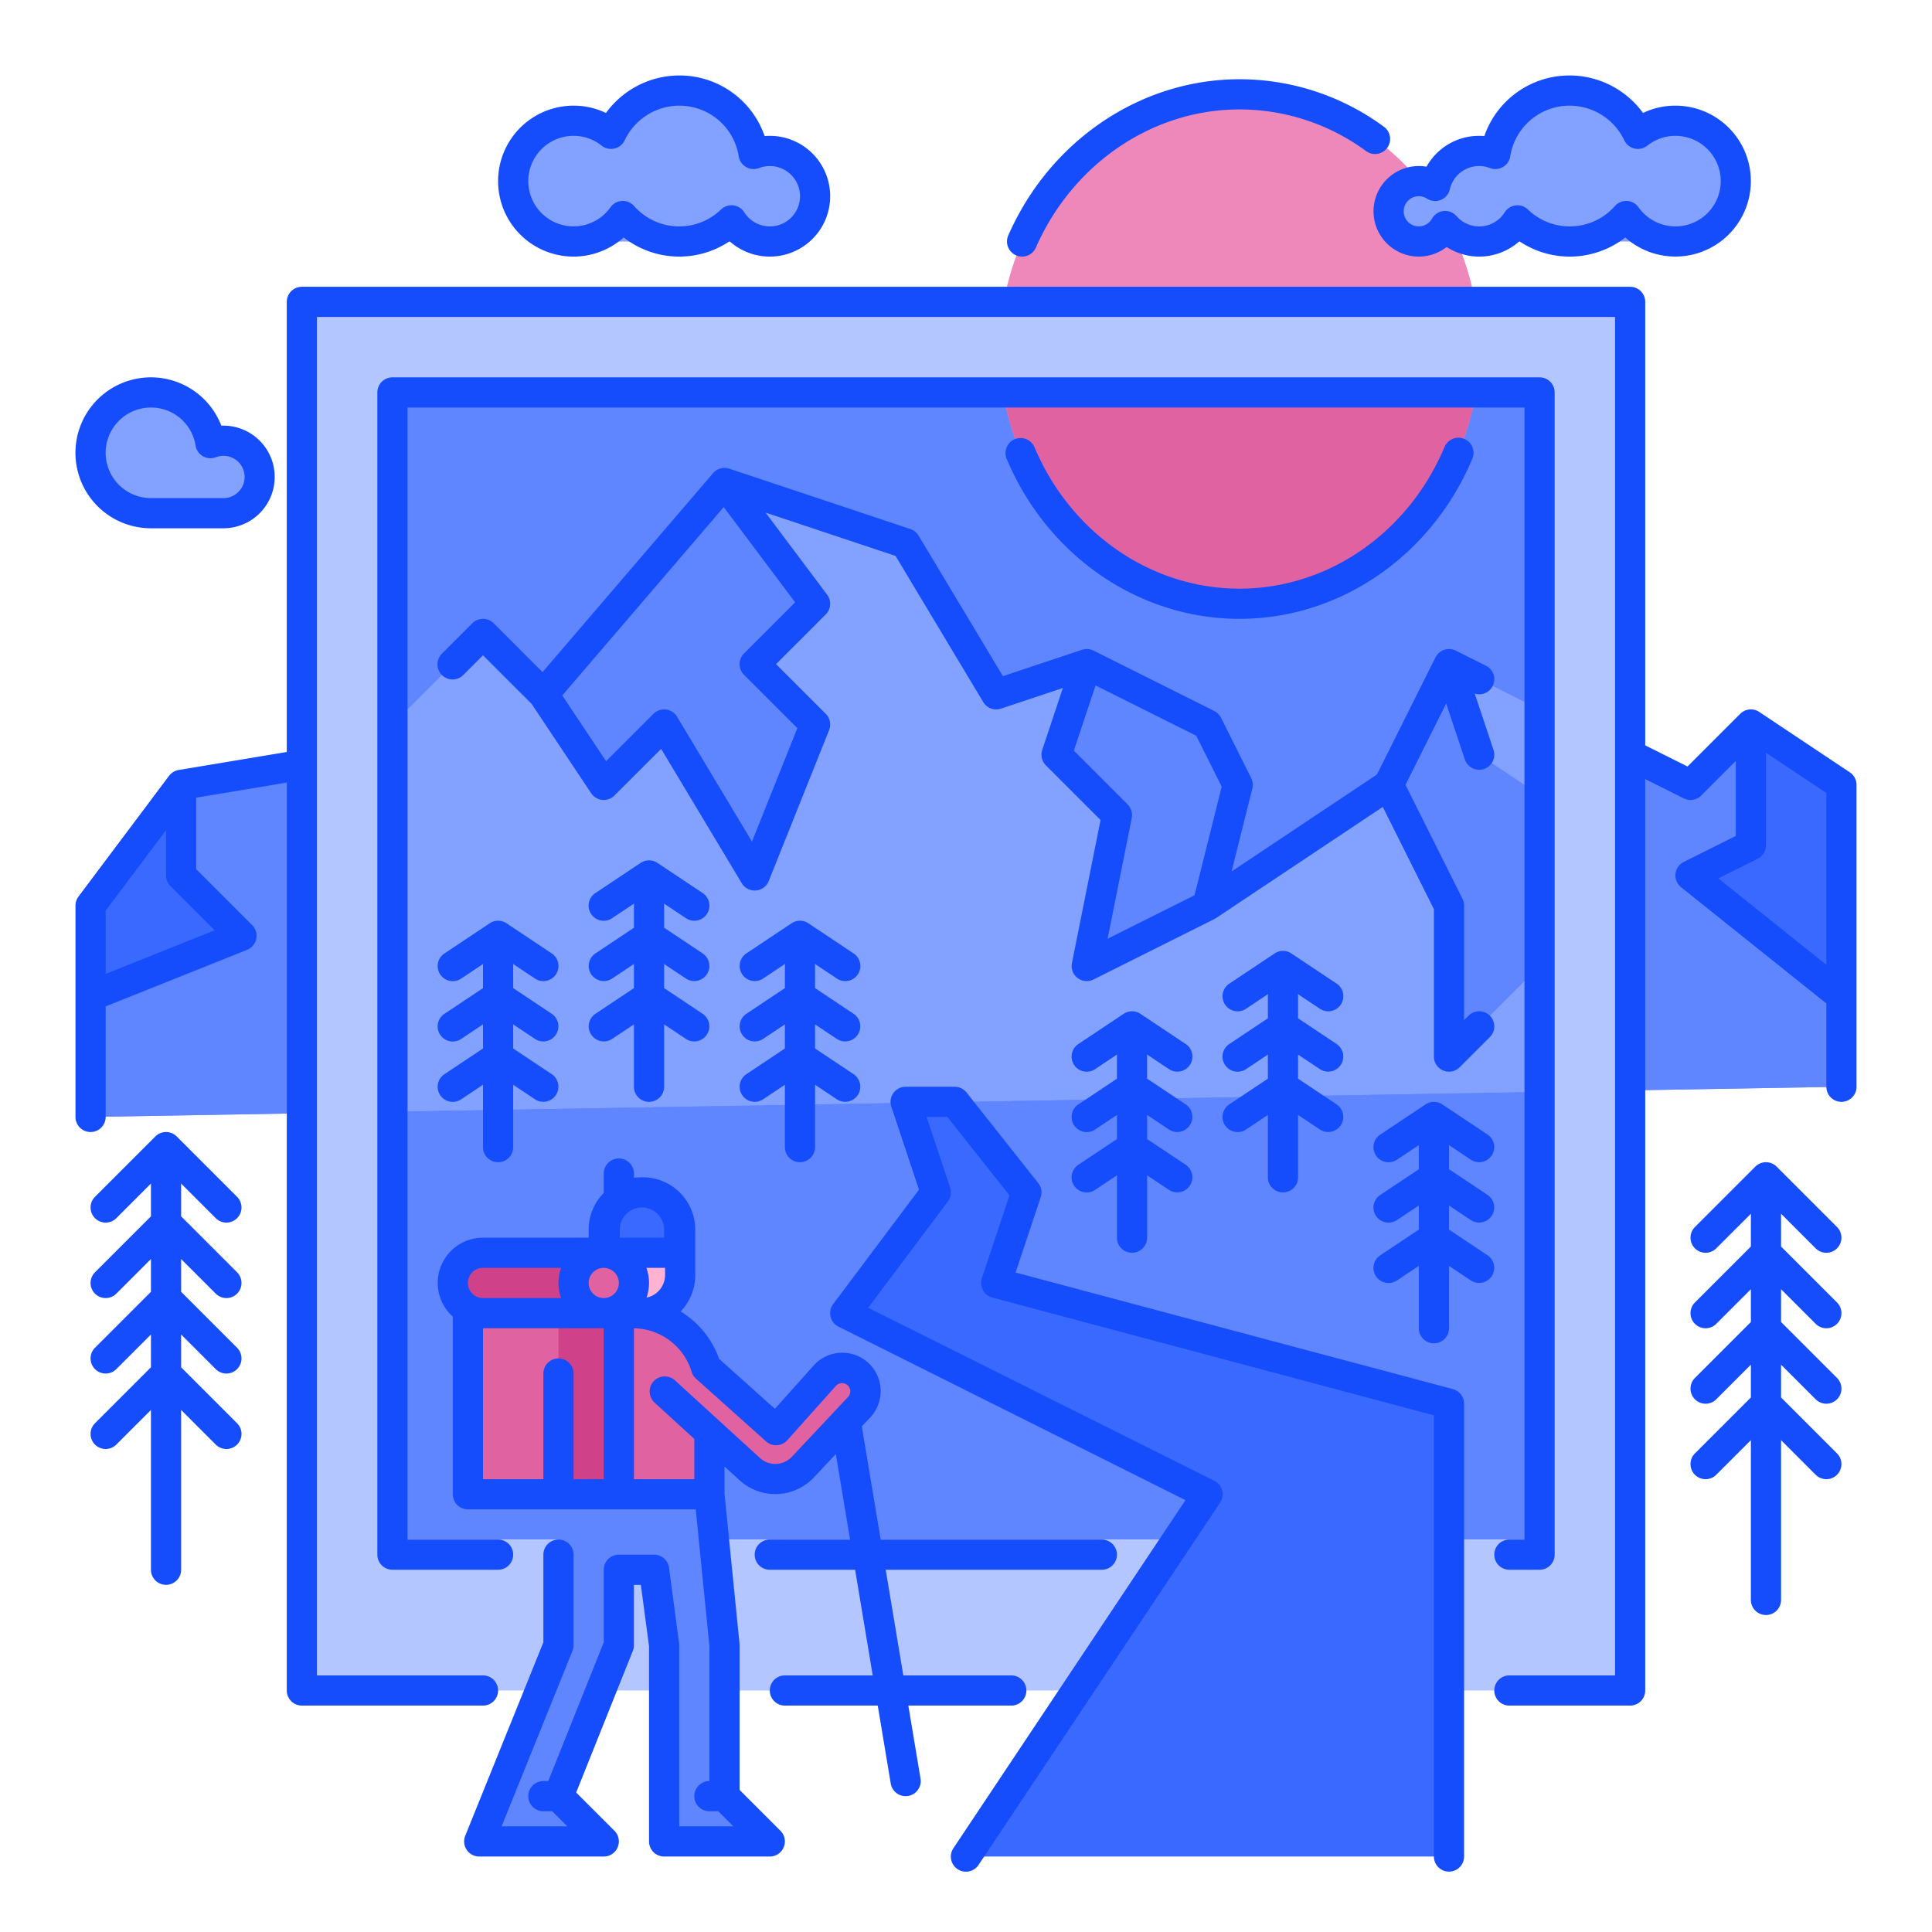 <?xml version="1.0" encoding="UTF-8" standalone="no"?> <svg xmlns="http://www.w3.org/2000/svg" viewBox="0 0 512 512"><title>picture, photo, frame, image, photography, travel</title><g id="two_tone" data-name="two tone"><rect x="104" y="104" width="304" height="304" style="fill:#5f86fe"/><polygon points="488 288 488 208 464 192 448 208 408 188 384 176 368 208 320 240 328 208 320 192 288 176 264 184 240 144 192 128 144 184 128 168 104 192 96 200 48 208 24 240 24 296 488 288" style="fill:#83a1ff"/><polygon points="420.511 289.146 488 288 488 208 464 192 448 208 419.8 193.9 420.511 289.146" style="fill:#5f86fe"/><polygon points="90.486 200.919 48 208 24 240 24 296 90.997 294.845 90.486 200.919" style="fill:#5f86fe"/><ellipse cx="328.471" cy="92.5" rx="63.529" ry="67.5" style="fill:#ef88ba"/><path d="M392,92.5c0,37.279-28.443,67.5-63.529,67.5s-63.53-30.221-63.53-67.5Z" style="fill:#e162a1"/><polygon points="192 128 144 184 160 208 176 192 200 232 216 192 200 176 216 160 192 128" style="fill:#5f86fe"/><polygon points="408 289.38 408 408 104 408 104 294.62 408 289.38" style="fill:#5f86fe"/><polygon points="384 176 368 208 384 240 384 280 416 248 416 216 392 200 384 176" style="fill:#5f86fe"/><path d="M80,80V448H432V80ZM408,408H104V104H408Z" style="fill:#b4c6ff"/><polygon points="288 176 280 200 296 216 288 256 320 240 328 208 320 192 288 176" style="fill:#5f86fe"/><polygon points="48 208 48 232 64 248 24 264 24 240 48 208" style="fill:#3a69ff"/><polygon points="464 192 488 208 488 264 448 232 464 224 464 192" style="fill:#3a69ff"/><path d="M204,64a12,12,0,1,0-4.28-23.2,19.971,19.971,0,0,0-37.789-5.331A16,16,0,1,0,152,64Z" style="fill:#83a1ff"/><path d="M59.2,136a9.6,9.6,0,1,0-3.424-18.56A15.992,15.992,0,1,0,40,136H59.2Z" style="fill:#83a1ff"/><path d="M444,64a16,16,0,1,0-9.931-28.531A19.971,19.971,0,0,0,396.28,40.8a11.962,11.962,0,0,0-15.957,8.475A8,8,0,1,0,376,64Z" style="fill:#83a1ff"/><polygon points="240 292 253 292 272 316 264 340 384 372 384 492 256 492 320 396 224 348 248 316 240 292" style="fill:#3a69ff"/><path d="M148,348h19.958A20.042,20.042,0,0,1,188,368.042V396a0,0,0,0,1,0,0H148a0,0,0,0,1,0,0V348A0,0,0,0,1,148,348Z" style="fill:#e162a1"/><path d="M176,488h25.586a1,1,0,0,0,.707-1.707L192,476V436l-4-40H148v40l-21,52h30.586a1,1,0,0,0,.707-1.707L148,476l16-40V416h9.333L176,436Z" style="fill:#5f86fe"/><path d="M132,348h30a2,2,0,0,1,2,2v46a0,0,0,0,1,0,0H124a0,0,0,0,1,0,0V356A8,8,0,0,1,132,348Z" style="fill:#e162a1"/><rect x="148" y="348" width="16" height="48" style="fill:#cf4289"/><path d="M169.875,316h.5a9.875,9.875,0,0,1,9.875,9.875v12A10.125,10.125,0,0,1,170.125,348h0A10.125,10.125,0,0,1,160,337.875v-12A9.875,9.875,0,0,1,169.875,316Z" style="fill:#ffb3d0"/><path d="M175.964,368.86l22.56,20.6a10,10,0,0,0,14.03-.537l14.909-15.864a6.179,6.179,0,0,0-.388-8.841h0a6.179,6.179,0,0,0-8.721.489L205.47,379.1l-21.414-19.189a6.031,6.031,0,0,0-8.29.227h0A6.031,6.031,0,0,0,175.964,368.86Z" style="fill:#e162a1"/><path d="M170.375,316h-.5A9.875,9.875,0,0,0,160,325.875V334h20.25v-8.125A9.875,9.875,0,0,0,170.375,316Z" style="fill:#3a69ff"/><path d="M128,332a8,8,0,0,0,0,16h28V332Z" style="fill:#cf4289"/><circle cx="160" cy="340" r="8" style="fill:#e162a1"/><path d="M400,408a4,4,0,0,0,0,8h8a4,4,0,0,0,4-4V104a4,4,0,0,0-4-4H104a4,4,0,0,0-4,4V412a4,4,0,0,0,4,4h28a4,4,0,0,0,0-8H108V108H404V408Z" style="fill:#154dfc"/><path d="M269.256,67.663a4,4,0,0,0,5.27-2.056C284.284,43.369,305.458,29,328.47,29a56.61,56.61,0,0,1,33.588,11.068,4,4,0,0,0,4.72-6.459A64.556,64.556,0,0,0,328.47,21c-26.187,0-50.237,16.248-61.27,41.393A4,4,0,0,0,269.256,67.663Z" style="fill:#154dfc"/><path d="M328.47,164c26.654,0,50.881-16.663,61.721-42.45a4,4,0,0,0-7.375-3.1C373.228,141.261,351.9,156,328.47,156c-23.39,0-44.708-14.708-54.313-37.471a4,4,0,1,0-7.371,3.11C277.645,147.372,301.856,164,328.47,164Z" style="fill:#154dfc"/><path d="M490.219,204.672l-24-16a4,4,0,0,0-5.047.5L447.21,203.133,436,197.528V80a4,4,0,0,0-4-4H80a4,4,0,0,0-4,4V199.281l-28.657,4.773A4,4,0,0,0,44.8,205.6l-24,32A4,4,0,0,0,20,240v56a4,4,0,0,0,8,0V266.708l37.485-14.994a4,4,0,0,0,1.343-6.543L52,230.343V211.389l24-4V448a4,4,0,0,0,4,4h48a4,4,0,0,0,0-8H84V84H428V444H400a4,4,0,0,0,0,8h32a4,4,0,0,0,4-4V206.472l10.211,5.106a4,4,0,0,0,4.617-.749L460,201.657v19.871l-13.789,6.894a4,4,0,0,0-.71,6.7l38.5,30.8V288a4,4,0,0,0,8,0V208A4,4,0,0,0,490.219,204.672ZM56.882,246.539,28,258.092V241.333L44,220v12a4,4,0,0,0,1.172,2.829Zm398.5-13.757,10.408-5.2A4,4,0,0,0,468,224V199.474l16,10.667v45.536Z" style="fill:#154dfc"/><path d="M382.47,283.7a4,4,0,0,0,4.358-.866l8-8a4,4,0,0,0-5.656-5.658L388,270.343V240a4.012,4.012,0,0,0-.422-1.789L372.473,208l10.786-21.573,4.946,14.838a4,4,0,1,0,7.59-2.53l-4.975-14.926a3.993,3.993,0,0,0,2.969-7.387l-8-4a4,4,0,0,0-5.367,1.789L364.9,205.261,326.39,230.933l5.491-21.963a4,4,0,0,0-.3-2.759l-8-16a4.011,4.011,0,0,0-1.789-1.789l-32-16a4,4,0,0,0-3.054-.217l-20.956,6.985L243.43,141.942a4,4,0,0,0-2.165-1.737l-48-16a4,4,0,0,0-4.3,1.192l-45.189,52.72-12.946-12.946a4,4,0,0,0-5.656,0l-8.063,8.063a4,4,0,0,0,5.657,5.657L128,173.657l12.892,12.891,15.78,23.671a4,4,0,0,0,6.156.61l12.378-12.378,21.364,35.607A4,4,0,0,0,200,236c.106,0,.213,0,.32-.013a4,4,0,0,0,3.4-2.5l16-40a4,4,0,0,0-.886-4.314L205.657,176l13.171-13.171a4,4,0,0,0,.372-5.229l-16.317-21.756,34.448,11.483,23.239,38.731a4,4,0,0,0,4.695,1.737l16.41-5.47-5.47,16.41a4,4,0,0,0,.967,4.094l14.486,14.485-7.58,37.9a4,4,0,0,0,5.711,4.363l32-16,0-.006a3.93,3.93,0,0,0,.433-.244l44.229-29.486L380,240.944V280A4,4,0,0,0,382.47,283.7Zm-185.3-110.524a4,4,0,0,0,0,5.658l14.135,14.134-12.026,30.064L179.43,189.942a4,4,0,0,0-6.258-.771l-12.55,12.551L149.009,184.3l42.783-49.913,18.927,25.236Zm119.393,64.074-23.039,11.52,6.4-31.98a4,4,0,0,0-1.094-3.614l-14.252-14.252,5.76-17.279,26.683,13.341,6.742,13.484Z" style="fill:#154dfc"/><path d="M152,68a20.012,20.012,0,0,0,13.283-5.067,23.929,23.929,0,0,0,28.066,1A16,16,0,1,0,204,36c-.455,0-.91.02-1.362.059A23.865,23.865,0,0,0,180,20a24.108,24.108,0,0,0-19.416,9.934A19.77,19.77,0,0,0,152,28a20,20,0,0,0,0,40Zm0-32a11.86,11.86,0,0,1,7.444,2.6,4,4,0,0,0,6.1-1.423A16.074,16.074,0,0,1,180,28a15.91,15.91,0,0,1,15.771,13.437,4,4,0,0,0,5.378,3.1,8,8,0,1,1-3.908,11.725,4,4,0,0,0-2.9-1.834,4.068,4.068,0,0,0-.48-.029,4,4,0,0,0-2.774,1.119,15.944,15.944,0,0,1-23.05-.924,4,4,0,0,0-6.255.337A11.995,11.995,0,1,1,152,36Z" style="fill:#154dfc"/><path d="M40,140H59.2a13.6,13.6,0,0,0,0-27.2c-.18,0-.362,0-.542.011A20,20,0,1,0,40,140Zm0-32a11.931,11.931,0,0,1,11.827,10.076,4,4,0,0,0,5.379,3.1A5.6,5.6,0,1,1,59.2,132H40a12,12,0,0,1,0-24Z" style="fill:#154dfc"/><path d="M364,56a11.994,11.994,0,0,0,19.371,9.463,15.969,15.969,0,0,0,19.28-1.527,23.929,23.929,0,0,0,28.066-1A19.994,19.994,0,1,0,444,28a19.77,19.77,0,0,0-8.584,1.934A24.108,24.108,0,0,0,416,20a23.865,23.865,0,0,0-22.638,16.059C392.91,36.02,392.455,36,392,36a15.914,15.914,0,0,0-13.96,8.175A12,12,0,0,0,364,56Zm12-4a3.975,3.975,0,0,1,2.156.638,4,4,0,0,0,6.062-2.456,7.963,7.963,0,0,1,10.633-5.646,4,4,0,0,0,5.378-3.1A15.91,15.91,0,0,1,416,28a16.074,16.074,0,0,1,14.453,9.18,4,4,0,0,0,6.1,1.423A11.86,11.86,0,0,1,444,36a12,12,0,1,1-9.781,18.93,4,4,0,0,0-3.046-1.679c-.072,0-.145,0-.216,0a3.994,3.994,0,0,0-2.993,1.347,15.944,15.944,0,0,1-23.05.924,4,4,0,0,0-6.155.744,7.973,7.973,0,0,1-12.769,1,4,4,0,0,0-6.5.682A4,4,0,1,1,376,52Z" style="fill:#154dfc"/><path d="M352,268a4,4,0,0,0,2.223-7.328l-12-8a4,4,0,0,0-4.438,0l-12,8a4,4,0,1,0,4.438,6.656l5.838-3.892A3.891,3.891,0,0,0,336,264v5.859l-10.219,6.813a4,4,0,1,0,4.438,6.656L336,279.474v6.385l-10.219,6.813a4,4,0,1,0,4.438,6.656L336,295.474V312a4,4,0,0,0,8,0V295.474l5.781,3.854a4,4,0,0,0,4.438-6.656L344,285.859v-6.385l5.781,3.854a4,4,0,0,0,4.438-6.656L344,269.859V264a3.891,3.891,0,0,0-.057-.564l5.838,3.892A3.976,3.976,0,0,0,352,268Z" style="fill:#154dfc"/><path d="M312,284a4,4,0,0,0,2.223-7.328l-12-8a4,4,0,0,0-4.438,0l-12,8a4,4,0,1,0,4.438,6.656l5.838-3.892A3.891,3.891,0,0,0,296,280v5.859l-10.219,6.813a4,4,0,1,0,4.438,6.656L296,295.474v6.385l-10.219,6.813a4,4,0,1,0,4.438,6.656L296,311.474V328a4,4,0,0,0,8,0V311.474l5.781,3.854a4,4,0,0,0,4.438-6.656L304,301.859v-6.385l5.781,3.854a4,4,0,0,0,4.438-6.656L304,285.859V280a3.891,3.891,0,0,0-.057-.564l5.838,3.892A3.976,3.976,0,0,0,312,284Z" style="fill:#154dfc"/><path d="M394.219,332.672,384,325.859v-6.385l5.781,3.854a4,4,0,0,0,4.438-6.656L384,309.859V304a3.891,3.891,0,0,0-.057-.564l5.838,3.892a4,4,0,0,0,4.438-6.656l-12-8a4,4,0,0,0-4.438,0l-12,8a4,4,0,1,0,4.438,6.656l5.838-3.892A3.891,3.891,0,0,0,376,304v5.859l-10.219,6.813a4,4,0,1,0,4.438,6.656L376,319.474v6.385l-10.219,6.813a4,4,0,1,0,4.438,6.656L376,335.474V352a4,4,0,0,0,8,0V335.474l5.781,3.854a4,4,0,0,0,4.438-6.656Z" style="fill:#154dfc"/><path d="M184,244a4,4,0,0,0,2.223-7.328l-12-8a4,4,0,0,0-4.438,0l-12,8a4,4,0,1,0,4.438,6.656l5.838-3.892A3.891,3.891,0,0,0,168,240v5.859l-10.219,6.813a4,4,0,0,0,4.438,6.656L168,255.474v6.385l-10.219,6.813a4,4,0,0,0,4.438,6.656L168,271.474V288a4,4,0,0,0,8,0V271.474l5.781,3.854a4,4,0,0,0,4.438-6.656L176,261.859v-6.385l5.781,3.854a4,4,0,0,0,4.438-6.656L176,245.859V240a3.891,3.891,0,0,0-.057-.564l5.838,3.892A3.976,3.976,0,0,0,184,244Z" style="fill:#154dfc"/><path d="M224,260a4,4,0,0,0,2.223-7.328l-12-8a4,4,0,0,0-4.438,0l-12,8a4,4,0,0,0,4.438,6.656l5.838-3.892A3.891,3.891,0,0,0,208,256v5.859l-10.219,6.813a4,4,0,0,0,4.438,6.656L208,271.474v6.385l-10.219,6.813a4,4,0,0,0,4.438,6.656L208,287.474V304a4,4,0,0,0,8,0V287.474l5.781,3.854a4,4,0,0,0,4.438-6.656L216,277.859v-6.385l5.781,3.854a4,4,0,0,0,4.438-6.656L216,261.859V256a3.891,3.891,0,0,0-.057-.564l5.838,3.892A3.976,3.976,0,0,0,224,260Z" style="fill:#154dfc"/><path d="M144,260a4,4,0,0,0,2.223-7.328l-12-8a4,4,0,0,0-4.438,0l-12,8a4,4,0,1,0,4.438,6.656l5.838-3.892A3.891,3.891,0,0,0,128,256v5.859l-10.219,6.813a4,4,0,1,0,4.438,6.656L128,271.474v6.385l-10.219,6.813a4,4,0,1,0,4.438,6.656L128,287.474V304a4,4,0,0,0,8,0V287.474l5.781,3.854a4,4,0,0,0,4.438-6.656L136,277.859v-6.385l5.781,3.854a4,4,0,0,0,4.438-6.656L136,261.859V256a3.891,3.891,0,0,0-.057-.564l5.838,3.892A3.976,3.976,0,0,0,144,260Z" style="fill:#154dfc"/><path d="M481.172,330.829a4,4,0,0,0,5.656-5.658l-16-16a4,4,0,0,0-5.656,0l-16,16a4,4,0,0,0,5.656,5.658L464,321.657v8.686l-14.828,14.828a4,4,0,0,0,5.656,5.658L464,341.657v8.686l-14.828,14.828a4,4,0,0,0,5.656,5.658L464,361.657v8.686l-14.828,14.828a4,4,0,0,0,5.656,5.658L464,381.657V424a4,4,0,0,0,8,0V381.657l9.172,9.172a4,4,0,0,0,5.656-5.658L472,370.343v-8.686l9.172,9.172a4,4,0,0,0,5.656-5.658L472,350.343v-8.686l9.172,9.172a4,4,0,0,0,5.656-5.658L472,330.343v-8.686Z" style="fill:#154dfc"/><path d="M57.172,322.829a4,4,0,1,0,5.656-5.658l-16-16a4,4,0,0,0-5.656,0l-16,16a4,4,0,0,0,5.656,5.658L40,313.657v8.686L25.172,337.171a4,4,0,0,0,5.656,5.658L40,333.657v8.686L25.172,357.171a4,4,0,0,0,5.656,5.658L40,353.657v8.686L25.172,377.171a4,4,0,0,0,5.656,5.658L40,373.657V416a4,4,0,0,0,8,0V373.657l9.172,9.172a4,4,0,1,0,5.656-5.658L48,362.343v-8.686l9.172,9.172a4,4,0,1,0,5.656-5.658L48,342.343v-8.686l9.172,9.172a4,4,0,1,0,5.656-5.658L48,322.343v-8.686Z" style="fill:#154dfc"/><path d="M240.722,452H268a4,4,0,0,0,0-8H239.388l-4.666-28H292a4,4,0,0,0,0-8H233.388l-5-29.985,2.183-2.323a10.179,10.179,0,1,0-15-13.758l-10.216,11.417L190.572,360.11a24.169,24.169,0,0,0-10.186-12.554,14.058,14.058,0,0,0,3.864-9.676V325.87A13.886,13.886,0,0,0,170.38,312h-.51a13.889,13.889,0,0,0-1.87.141V311a4,4,0,0,0-8,0v5c0,.043.011.084.013.127A13.822,13.822,0,0,0,156,325.87V328H128a11.983,11.983,0,0,0-8,20.919V396a4,4,0,0,0,4,4h60.38L188,436.2V472a4,4,0,0,0,0,8h2.343l4,4H180V436a4.063,4.063,0,0,0-.035-.529l-2.667-20A4,4,0,0,0,173.333,412H164a4,4,0,0,0-4,4v19.229L145.292,472H144a4,4,0,0,0,0,8h2.343l4,4H132.93l18.779-46.5A4.006,4.006,0,0,0,152,436V412a4,4,0,0,0-8,0v23.223L123.291,486.5A4,4,0,0,0,127,492h33a4,4,0,0,0,2.828-6.829l-10.135-10.134,15.021-37.552A4,4,0,0,0,168,436V420h1.831L172,436.266V488a4,4,0,0,0,4,4h28a4,4,0,0,0,2.828-6.829L196,474.343V436c0-.133-.007-.266-.02-.4L192,395.8v-7.163l4.023,3.674a14.057,14.057,0,0,0,19.642-.752l5.837-6.211L225.278,408H204a4,4,0,0,0,0,8h22.612l4.666,28H208a4,4,0,0,0,0,8h24.612l3.443,20.658A4,4,0,0,0,240,476a4.124,4.124,0,0,0,.662-.054,4,4,0,0,0,3.288-4.6ZM156,340a4,4,0,1,1,4,4A4,4,0,0,1,156,340Zm15.3-4h4.95v1.88a6.13,6.13,0,0,1-4.905,6A11.79,11.79,0,0,0,171.3,336Zm4.7-10.125V328H164.25v-2.125a5.875,5.875,0,0,1,11.75,0ZM128,336h20.7a11.779,11.779,0,0,0,0,8H128a4,4,0,0,1,0-8Zm24,56V364a4,4,0,0,0-8,0v28H128V352h32v40Zm57.835-5.922a6.023,6.023,0,0,1-8.417.321l-22.56-20.6a4,4,0,0,0-5.394,5.908L184,381.33V392H168V352.013a16.216,16.216,0,0,1,15.284,11.533,4,4,0,0,0,1.157,1.813L203,381.979a4,4,0,0,0,5.65-.312l12.884-14.4a2.179,2.179,0,1,1,3.212,2.945Z" style="fill:#154dfc"/><path d="M385.03,368.135l-115.89-30.9,6.655-19.966a4,4,0,0,0-.659-3.748l-19-24A4,4,0,0,0,253,288H240a4,4,0,0,0-3.795,5.265l7.338,22.012L220.8,345.6a4,4,0,0,0,1.411,5.978l91.947,45.973-61.486,92.23a4,4,0,1,0,6.656,4.438l64-96a4,4,0,0,0-1.539-5.8l-91.713-45.856L251.2,318.4a4,4,0,0,0,.595-3.665L245.55,296h5.514l16.457,20.787-7.316,21.948a4,4,0,0,0,2.765,5.13L380,375.073V492a4,4,0,0,0,8,0V372A4,4,0,0,0,385.03,368.135Z" style="fill:#154dfc"/></g></svg>